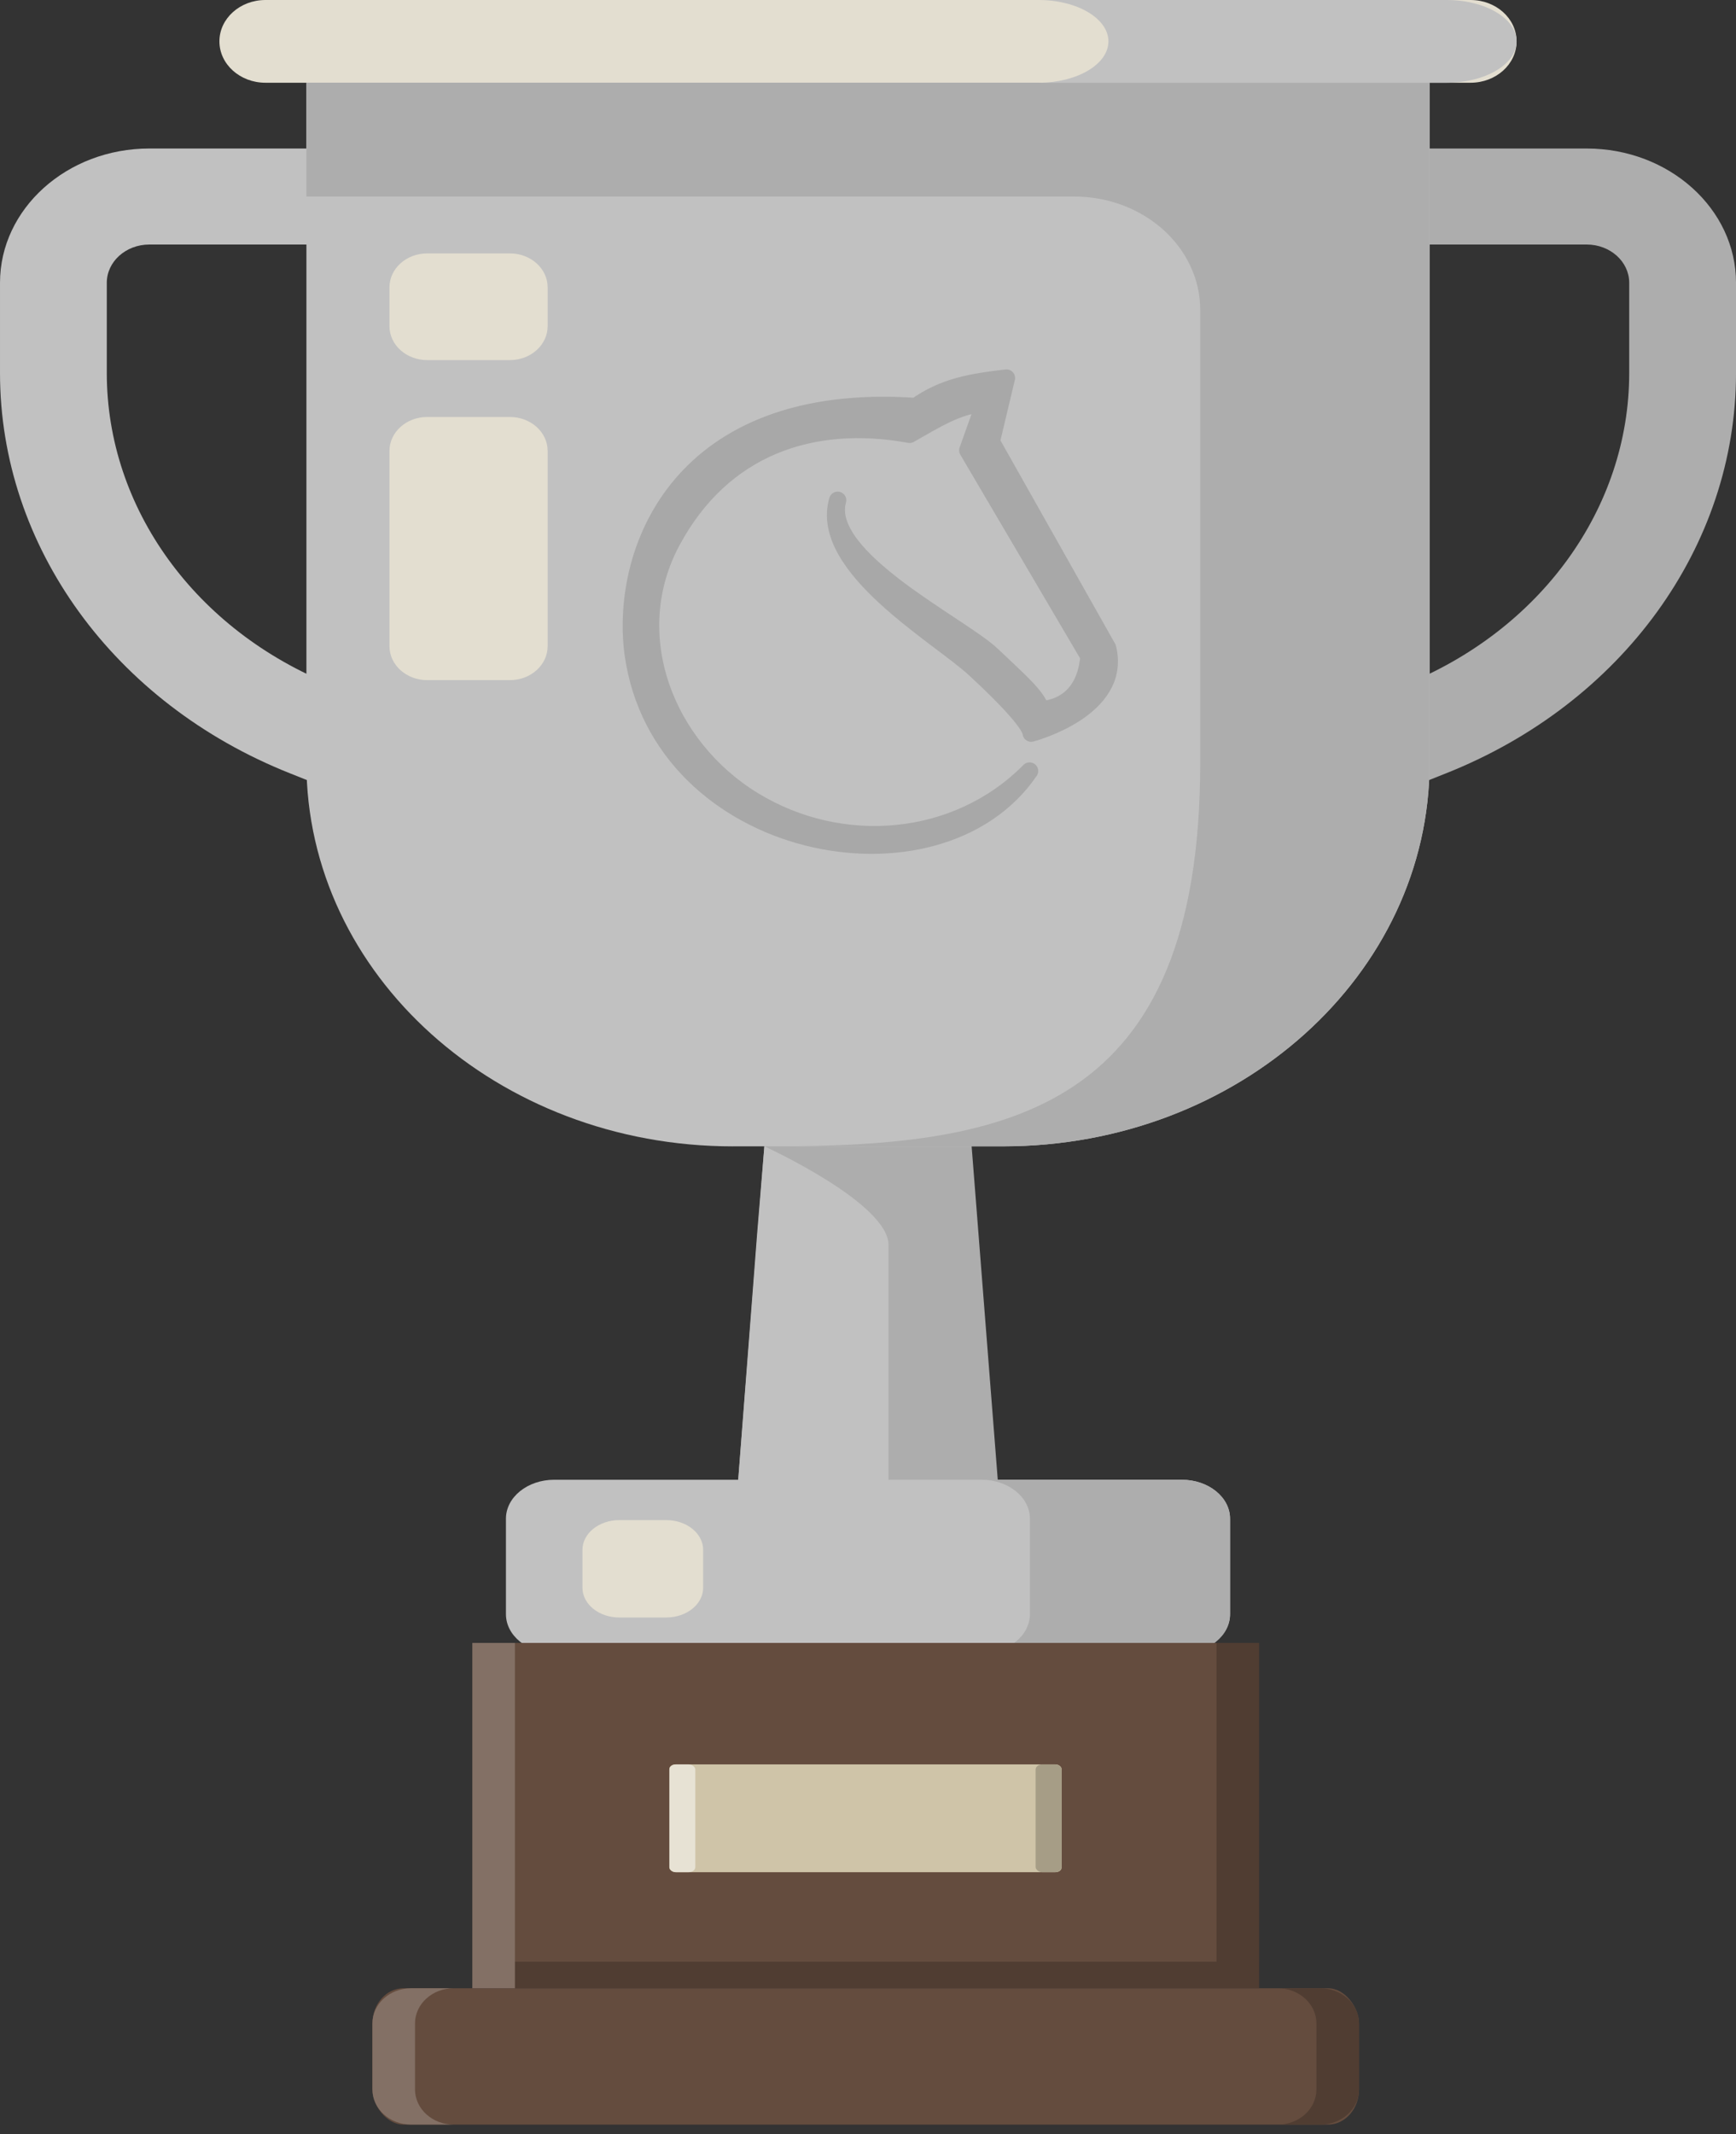 <svg xmlns="http://www.w3.org/2000/svg" viewBox="0 0 95.149 116.923" height="441.913" width="359.619"><rect x="0" y="0" width="95.149" height="116.923" fill="#333333" stroke="none"/><path d="M14.547 4.533h66.054c1.393 0 2.522-1.014 2.522-2.266S81.994 0 80.601 0H14.548c-1.393 0-2.522 1.015-2.522 2.267s1.129 2.266 2.521 2.266z" fill="#e3ded0"/><path d="M52.848 57.623l2.49 31.755H39.811L42.3 57.623z" fill="#adadad"/><path d="M41.502 67.537l-1.133 14.73 8.33 1.54V68.211c0-2.3-6.804-5.406-6.804-5.406z" fill="#c1c1c1"/><path d="M72.814 44.93l6.446-2.562c9.652-3.836 15.89-12.443 15.89-21.929v-4.947c0-4.055-3.672-7.355-8.184-7.355h-9.265v5.26h9.265c1.285 0 2.33.94 2.33 2.095v4.947c0 7.405-4.868 14.124-12.403 17.118l-6.446 2.561z" fill="#adadad"/><path d="M22.335 44.93l-6.445-2.562C6.237 38.532 0 29.925 0 20.439v-4.947c0-4.055 3.67-7.355 8.183-7.355h9.265v5.26H8.183c-1.285 0-2.33.94-2.33 2.095v4.947c0 7.405 4.868 14.124 12.403 17.118l6.446 2.561z" fill="#c1c1c1"/><path d="M40.169 62.806h14.81c12.91 0 23.376-9.406 23.376-21.01V4.534H16.794v37.264c0 11.603 10.465 21.01 23.375 21.01z" fill="#c1c1c1"/><path d="M16.794 10.768V4.533h61.561v37.264c0 11.603-10.465 21.01-23.375 21.01H42.408c12.91 0 23.375-1.944 23.375-21.01V16.982c0-3.432-3.095-6.214-6.914-6.214H16.794z" fill="#adadad"/><path d="M23.414 19.73h4.534c1.142 0 2.068-.833 2.068-1.86v-2.126c0-1.027-.926-1.86-2.068-1.86h-4.534c-1.142 0-2.068.833-2.068 1.86v2.126c0 1.027.926 1.86 2.068 1.86zm0 17.534h4.534c1.142 0 2.068-.833 2.068-1.86V24.706c0-1.027-.926-1.86-2.068-1.86h-4.534c-1.142 0-2.068.833-2.068 1.86v10.698c0 1.027.926 1.86 2.068 1.86z" fill="#e3ded0"/><path d="M30.375 90.572h34.398c1.46 0 2.645-.955 2.645-2.133v-5.232c0-1.178-1.185-2.133-2.645-2.133H30.375c-1.46 0-2.645.955-2.645 2.133v5.232c0 1.178 1.184 2.133 2.645 2.133z" fill="#c1c1c1"/><path d="M56.448 88.44v-5.233c0-1.178-1.184-2.133-2.645-2.133h10.97c1.46 0 2.645.955 2.645 2.133v5.232c0 1.178-1.185 2.133-2.645 2.133h-10.97c1.46 0 2.645-.955 2.645-2.133z" fill="#adadad"/><path d="M33.944 88.62h2.575c1.115 0 2.02-.729 2.02-1.629v-2.076c0-.9-.905-1.63-2.02-1.63h-2.575c-1.115 0-2.02.73-2.02 1.63v2.076c0 .9.905 1.63 2.02 1.63z" fill="#e3ded0"/><path d="M60.752 2.267C60.752 1.015 59.04 0 56.924 0h22.37c2.115 0 3.83 1.015 3.83 2.267s-1.715 2.266-3.83 2.266h-22.37c2.115 0 3.828-1.014 3.828-2.266z" fill="#c1c1c1"/><path d="M55.163 20.712c-1.887.218-3.45.472-4.965 1.56-12.906-.888-16.235 7.863-15.5 13.524C36.2 46.69 51.4 49.602 56.431 42.242c-3.98 4.022-10.306 4.573-15.144 1.611-4.837-2.961-7.225-9.088-4.45-14.222 2.775-5.134 7.653-6.81 13.019-5.833 1.3-.74 2.794-1.682 4.093-1.665l-.906 2.539 6.64 11.288c-.235 2.955-2.616 2.912-2.616 2.912-.307-.769-.998-1.376-2.713-2.993s-9.338-5.318-8.442-8.469c-1.07 3.64 5.514 7.395 7.507 9.23 1.994 1.835 3.059 3.073 3.099 3.53 0 0 5.022-1.308 4.19-4.664l-6.377-11.307zm1.416 19.013v.004z" fill="#a8a8a8" stroke="#a8a8a8" stroke-width=".946" stroke-linejoin="round"/><g transform="matrix(.233 0 0 .265 -34.54 445.716)"><path d="M444.423-1270.876H259.35v-71.399h185.072v65.906z" fill="#644c3e"/><rect width="232.088" height="28.194" x="235.843" y="-1270.876" ry="7.289" fill="#644c3e" paint-order="markers fill stroke"/><g transform="matrix(1.086 0 0 .725 -23.263 -358.73)" paint-order="markers fill stroke"><rect width="84.96" height="30.739" x="302.909" y="-1321.966" ry="1.307" fill="#cfc4a8"/><rect width="5.625" height="30.739" x="302.909" y="-1321.966" ry="1.448" fill="#e7e2d4"/><rect ry="1.448" y="-1321.966" x="382.243" height="30.739" width="5.625" fill="#a69d86"/></g><path d="M244.968-1270.876c-5.055 0-9.125 3.251-9.125 7.289v13.615c0 4.038 4.07 7.29 9.125 7.29h10.02c-5.054 0-9.125-3.252-9.125-7.29v-13.615c0-4.038 4.07-7.29 9.126-7.29z" fill="#837065" paint-order="markers fill stroke"/><path d="M458.805-1270.876c5.055 0 9.126 3.251 9.126 7.289v13.615c0 4.038-4.07 7.29-9.126 7.29h-10.02c5.055 0 9.125-3.252 9.125-7.29v-13.615c0-4.038-4.07-7.29-9.125-7.29z" fill="#503d32" paint-order="markers fill stroke"/><path opacity=".2" d="M269.367-1276.369h175.057v5.492H269.367z"/><path opacity=".2" fill="#fff" d="M259.35-1342.274h10.017v71.398H259.35z"/><path opacity=".2" d="M434.406-1342.274h10.017v65.905h-10.017z"/></g></svg>